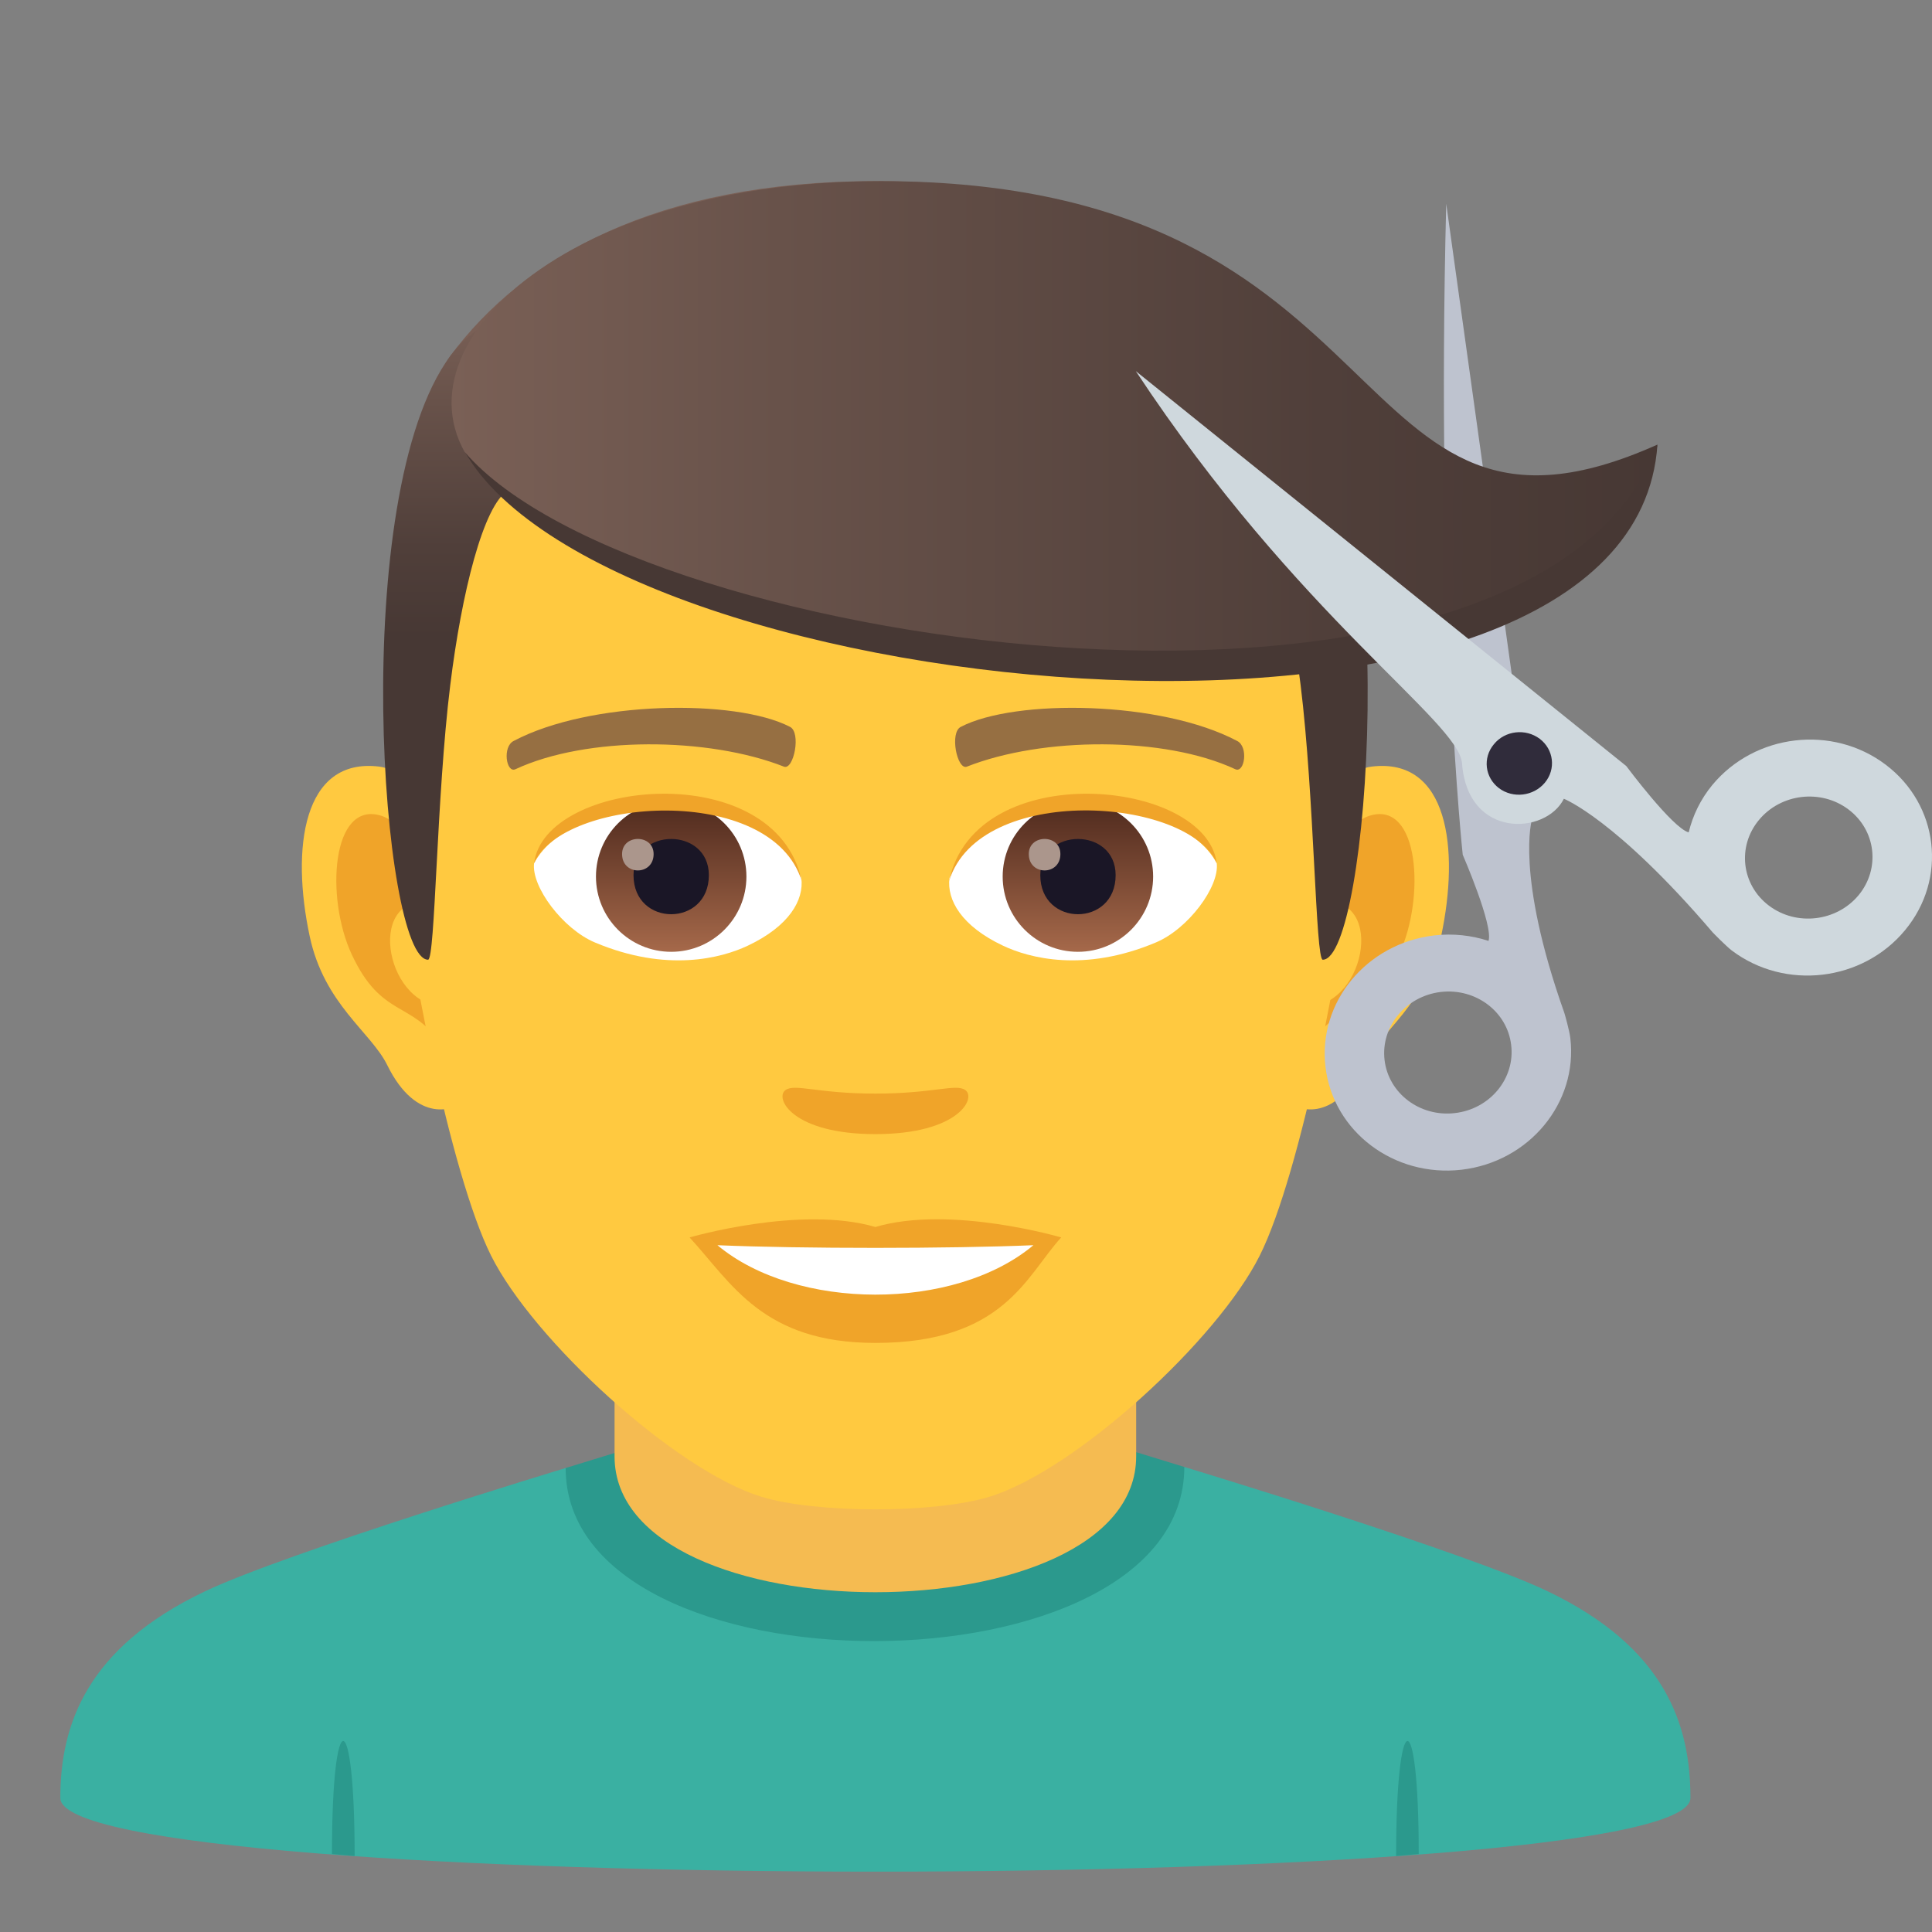 <?xml version="1.0" encoding="utf-8"?>
<!-- Generator: Adobe Illustrator 15.0.0, SVG Export Plug-In . SVG Version: 6.00 Build 0)  -->
<!DOCTYPE svg PUBLIC "-//W3C//DTD SVG 1.1//EN" "http://www.w3.org/Graphics/SVG/1.1/DTD/svg11.dtd">
<svg version="1.1" id="Layer_1" xmlns:x="http://ns.adobe.com/Extensibility/1.0/" xmlns:i="http://ns.adobe.com/AdobeIllustrator/10.0/" xmlns:graph="http://ns.adobe.com/Graphs/1.0/"
	 xmlns="http://www.w3.org/2000/svg" xmlns:xlink="http://www.w3.org/1999/xlink" xmlns:a="http://ns.adobe.com/AdobeSVGViewerExtensions/3.0/"
	 x="0px" y="0px" width="64px" height="64px" viewBox="0 0 64 64" enable-background="new 0 0 64 64" xml:space="preserve">
<rect x="0" y="0" width="64" height="64" fill="#808080" stroke="none"/>
<path fill="#3AB0A2" d="M6.784,52.718c2.702-1.288,11.954-4.088,11.954-4.088l20.494-0.035c0,0,9.355,2.827,12.041,4.12
	c3.904,1.872,4.725,4.429,4.725,6.845c0,3.254-54,3.254-54,0C1.998,57.14,2.869,54.583,6.784,52.718z"/>
<path fill="#2B998D" d="M11.748,61.483l-0.751-0.066C10.997,56.382,11.748,56.448,11.748,61.483z"/>
<path fill="#2B998D" d="M46.997,61.417l-0.749,0.066C46.248,56.448,46.997,56.382,46.997,61.417z"/>
<path fill="#2B998D" d="M18.738,48.63c0,7.668,20.494,7.633,20.494-0.035l-1.844-0.566H20.693L18.738,48.63z"/>
<path fill="#F5BB51" d="M20.358,48.243c0,6.002,17.279,6.002,17.279,0c0-2.043,0-6.641,0-6.641H20.358
	C20.358,41.603,20.358,46.2,20.358,48.243z"/>
<path id="Path_210_" fill="#FFC940" d="M45.439,25.394c-2.545,0.307-4.383,8.814-2.781,11.061c0.225,0.313,1.535,0.814,2.508-1.168
	c0.539-1.098,2.092-2.014,2.574-4.277C48.357,28.108,47.973,25.087,45.439,25.394z"/>
<path id="Path_209_" fill="#FFC940" d="M12.559,25.394c2.545,0.307,4.383,8.814,2.781,11.061c-0.225,0.313-1.535,0.814-2.51-1.168
	c-0.537-1.098-2.092-2.014-2.572-4.277C9.639,28.108,10.025,25.087,12.559,25.394z"/>
<path id="Path_208_" fill="#F0A429" d="M45.371,27.022c-0.664,0.209-1.389,1.221-1.781,2.898c2.32-0.498,1.74,3.361-0.277,3.434
	c0.02,0.389,0.045,0.787,0.094,1.207c0.971-1.408,1.959-0.844,2.938-2.939C47.225,29.733,47.016,26.509,45.371,27.022z"/>
<path id="Path_207_" fill="#F0A429" d="M14.408,29.917c-0.395-1.676-1.117-2.686-1.781-2.895c-1.643-0.514-1.855,2.711-0.973,4.6
	c0.979,2.096,1.967,1.531,2.939,2.939c0.047-0.42,0.074-0.82,0.09-1.209C12.688,33.259,12.115,29.446,14.408,29.917z"/>
<path id="Path_206_" fill="#FFC940" d="M28.998,9.034c-11.027,0-16.34,8.328-15.676,19.908c0.133,2.33,1.582,9.93,2.947,12.656
	c1.398,2.789,6.074,7.09,8.938,7.98c1.811,0.561,5.773,0.561,7.582,0c2.865-0.891,7.543-5.191,8.939-7.98
	c1.369-2.727,2.814-10.324,2.945-12.656C45.342,17.362,40.029,9.034,28.998,9.034z"/>
<path id="Path_205_" fill="#966F42" d="M40.98,24.544c-2.521-1.336-7.348-1.4-9.146-0.469c-0.387,0.178-0.131,1.441,0.193,1.322
	c2.504-0.99,6.547-1.012,8.893,0.084C41.232,25.624,41.363,24.729,40.98,24.544z"/>
<path id="Path_204_" fill="#966F42" d="M17.018,24.544c2.521-1.336,7.346-1.4,9.146-0.469c0.385,0.178,0.131,1.441-0.193,1.322
	c-2.51-0.99-6.547-1.012-8.895,0.084C16.766,25.624,16.637,24.729,17.018,24.544z"/>
<path id="Path_203_" fill="#F0A429" d="M31.975,36.108c-0.314-0.219-1.053,0.119-2.977,0.119c-1.92,0-2.66-0.338-2.975-0.119
	c-0.377,0.266,0.223,1.461,2.975,1.461C31.752,37.569,32.354,36.374,31.975,36.108z"/>
<path id="Path_202_" fill="#F0A429" d="M28.998,40.646c-2.479-0.729-6.154,0.346-6.154,0.346c1.398,1.521,2.424,3.494,6.154,3.494
	c4.275,0,5.002-2.24,6.156-3.494C35.154,40.991,31.479,39.911,28.998,40.646z"/>
<path id="Path_201_" fill="#FFFFFF" d="M23.766,41.249c2.602,2.176,7.852,2.191,10.467,0C31.461,41.366,26.557,41.368,23.766,41.249
	z"/>
<path id="Path_200_" fill="#FFFFFF" d="M26.545,29.085c0.094,0.73-0.402,1.594-1.773,2.242c-0.871,0.412-2.686,0.896-5.066-0.107
	c-1.066-0.449-2.107-1.848-2.014-2.623C18.982,26.167,25.336,25.812,26.545,29.085z"/>
<linearGradient id="Oval_1_" gradientUnits="userSpaceOnUse" x1="-425.039" y1="477.466" x2="-425.039" y2="478.224" gradientTransform="matrix(6.57 0 0 -6.57 2814.78 3168.528)">
	<stop  offset="0" style="stop-color:#A6694A"/>
	<stop  offset="1" style="stop-color:#4F2A1E"/>
	<a:midPointStop  offset="0" style="stop-color:#A6694A"/>
	<a:midPointStop  offset="0.5" style="stop-color:#A6694A"/>
	<a:midPointStop  offset="1" style="stop-color:#4F2A1E"/>
</linearGradient>
<circle id="Oval_30_" fill="url(#Oval_1_)" cx="22.234" cy="29.038" r="2.492"/>
<path id="Path_199_" fill="#1A1626" d="M20.986,28.991c0,1.725,2.496,1.725,2.496,0C23.482,27.392,20.986,27.392,20.986,28.991z"/>
<path id="Path_198_" fill="#AB968C" d="M20.607,28.292c0,0.723,1.045,0.723,1.045,0C21.652,27.624,20.607,27.624,20.607,28.292z"/>
<path id="Path_197_" fill="#F0A429" d="M26.557,29.181c-1.014-3.25-7.926-2.77-8.865-0.584
	C18.039,25.798,25.693,25.058,26.557,29.181z"/>
<path id="Path_196_" fill="#FFFFFF" d="M31.453,29.085c-0.094,0.73,0.4,1.594,1.773,2.242c0.871,0.412,2.684,0.896,5.064-0.107
	c1.07-0.449,2.109-1.848,2.016-2.623C39.016,26.167,32.66,25.812,31.453,29.085z"/>
<linearGradient id="Oval_2_" gradientUnits="userSpaceOnUse" x1="-425.687" y1="477.466" x2="-425.687" y2="478.224" gradientTransform="matrix(6.57 0 0 -6.57 2832.511 3168.528)">
	<stop  offset="0" style="stop-color:#A6694A"/>
	<stop  offset="1" style="stop-color:#4F2A1E"/>
	<a:midPointStop  offset="0" style="stop-color:#A6694A"/>
	<a:midPointStop  offset="0.5" style="stop-color:#A6694A"/>
	<a:midPointStop  offset="1" style="stop-color:#4F2A1E"/>
</linearGradient>
<circle id="Oval_29_" fill="url(#Oval_2_)" cx="35.707" cy="29.038" r="2.492"/>
<path id="Path_195_" fill="#1A1626" d="M34.461,28.991c0,1.725,2.496,1.725,2.496,0C36.957,27.392,34.461,27.392,34.461,28.991z"/>
<path id="Path_186_" fill="#AB968C" d="M34.08,28.292c0,0.723,1.047,0.723,1.047,0C35.127,27.624,34.08,27.624,34.08,28.292z"/>
<path id="Path_185_" fill="#F0A429" d="M31.441,29.181c1.012-3.248,7.92-2.783,8.865-0.584
	C39.955,25.798,32.305,25.058,31.441,29.181z"/>
<path fill="#7A6056" d="M43.084,11.793C40.67,8.532,36.252,6,28.998,6c-7.252,0-11.668,2.532-14.082,5.793
	C11.498,16.409,46.5,16.409,43.084,11.793z"/>
<linearGradient id="SVGID_1_" gradientUnits="userSpaceOnUse" x1="29" y1="31.792" x2="29" y2="10.412">
	<stop  offset="0.5" style="stop-color:#473834"/>
	<stop  offset="0.639" style="stop-color:#503F3A"/>
	<stop  offset="0.864" style="stop-color:#68524A"/>
	<stop  offset="1" style="stop-color:#7A6056"/>
	<a:midPointStop  offset="0.5" style="stop-color:#473834"/>
	<a:midPointStop  offset="0.6" style="stop-color:#473834"/>
	<a:midPointStop  offset="1" style="stop-color:#7A6056"/>
</linearGradient>
<path fill="url(#SVGID_1_)" d="M43.084,11.793c-2.414-3.261-6.832,0.275-14.086,0.275c-7.252,0-11.668-3.536-14.082-0.275
	c-3.418,4.616-2.258,19.999-0.736,19.999c0.24,0,0.275-5.381,0.736-9.104c0.373-3.029,1.094-5.969,1.924-6.449
	c2.531-1.467,7.412,0.631,12.158,0.631s9.629-2.098,12.162-0.631c0.828,0.48,1.547,3.42,1.924,6.449
	c0.459,3.723,0.494,9.104,0.734,9.104C45.34,31.792,46.5,16.409,43.084,11.793z"/>
<path fill="#BEC3CF" d="M47.908,6.749c-0.338,13.354,0.547,21.566,0.547,21.566s1.02,2.348,0.854,2.854
	c-0.557-0.184-1.17-0.254-1.799-0.182c-2.24,0.262-3.854,2.211-3.602,4.352c0.25,2.145,2.27,3.668,4.508,3.41
	c2.24-0.262,3.854-2.213,3.604-4.355c-0.025-0.234-0.186-0.803-0.199-0.84c-1.633-4.602-1.072-6.408-1.072-6.408L47.908,6.749z
	 M48.197,36.872c-1.158,0.137-2.203-0.652-2.332-1.76s0.707-2.115,1.863-2.252c1.16-0.135,2.205,0.654,2.332,1.762
	C50.193,35.729,49.355,36.739,48.197,36.872z"/>
<linearGradient id="SVGID_2_" gradientUnits="userSpaceOnUse" x1="14.959" y1="14.171" x2="54.904" y2="14.171">
	<stop  offset="0" style="stop-color:#7A6056"/>
	<stop  offset="0.272" style="stop-color:#68524A"/>
	<stop  offset="0.723" style="stop-color:#503F3A"/>
	<stop  offset="1" style="stop-color:#473834"/>
	<a:midPointStop  offset="0" style="stop-color:#7A6056"/>
	<a:midPointStop  offset="0.4" style="stop-color:#7A6056"/>
	<a:midPointStop  offset="1" style="stop-color:#473834"/>
</linearGradient>
<path fill="url(#SVGID_2_)" d="M29.176,6.001c-11.322,0-17.021,6.407-12.855,10.098c7.4,6.557,36.658,10.461,38.584-1.371
	C44.266,19.491,46.873,6.001,29.176,6.001z"/>
<path fill="#473834" d="M15.39,14.968c5.74,6.692,35.423,10.75,39.515-0.24C54.1,26.702,20.318,23.447,15.39,14.968z"/>
<path fill="#CFD8DD" d="M56.725,26.001c-0.393,0.477-0.65,1.014-0.785,1.572c-0.531-0.135-2.068-2.197-2.068-2.197L37.625,12.294
	c5.391,8.164,10.705,11.604,10.807,12.994c0.182,2.51,2.779,2.373,3.373,1.172c0,0,1.717,0.668,4.926,4.422
	c0.025,0.029,0.447,0.459,0.637,0.605c1.764,1.33,4.332,1.029,5.738-0.672c1.41-1.697,1.121-4.156-0.643-5.486
	C60.701,23.999,58.137,24.302,56.725,26.001z M61.568,29.655c-0.73,0.877-2.059,1.033-2.969,0.346
	c-0.912-0.688-1.061-1.959-0.332-2.838c0.727-0.879,2.057-1.035,2.967-0.348C62.146,27.503,62.295,28.774,61.568,29.655z"/>
<path fill="#302C3B" d="M51.006,24.474c0.465,0.354,0.543,1.004,0.17,1.453c-0.375,0.451-1.055,0.531-1.521,0.182
	c-0.467-0.355-0.545-1.004-0.168-1.455C49.855,24.2,50.537,24.122,51.006,24.474z"/>
</svg>
